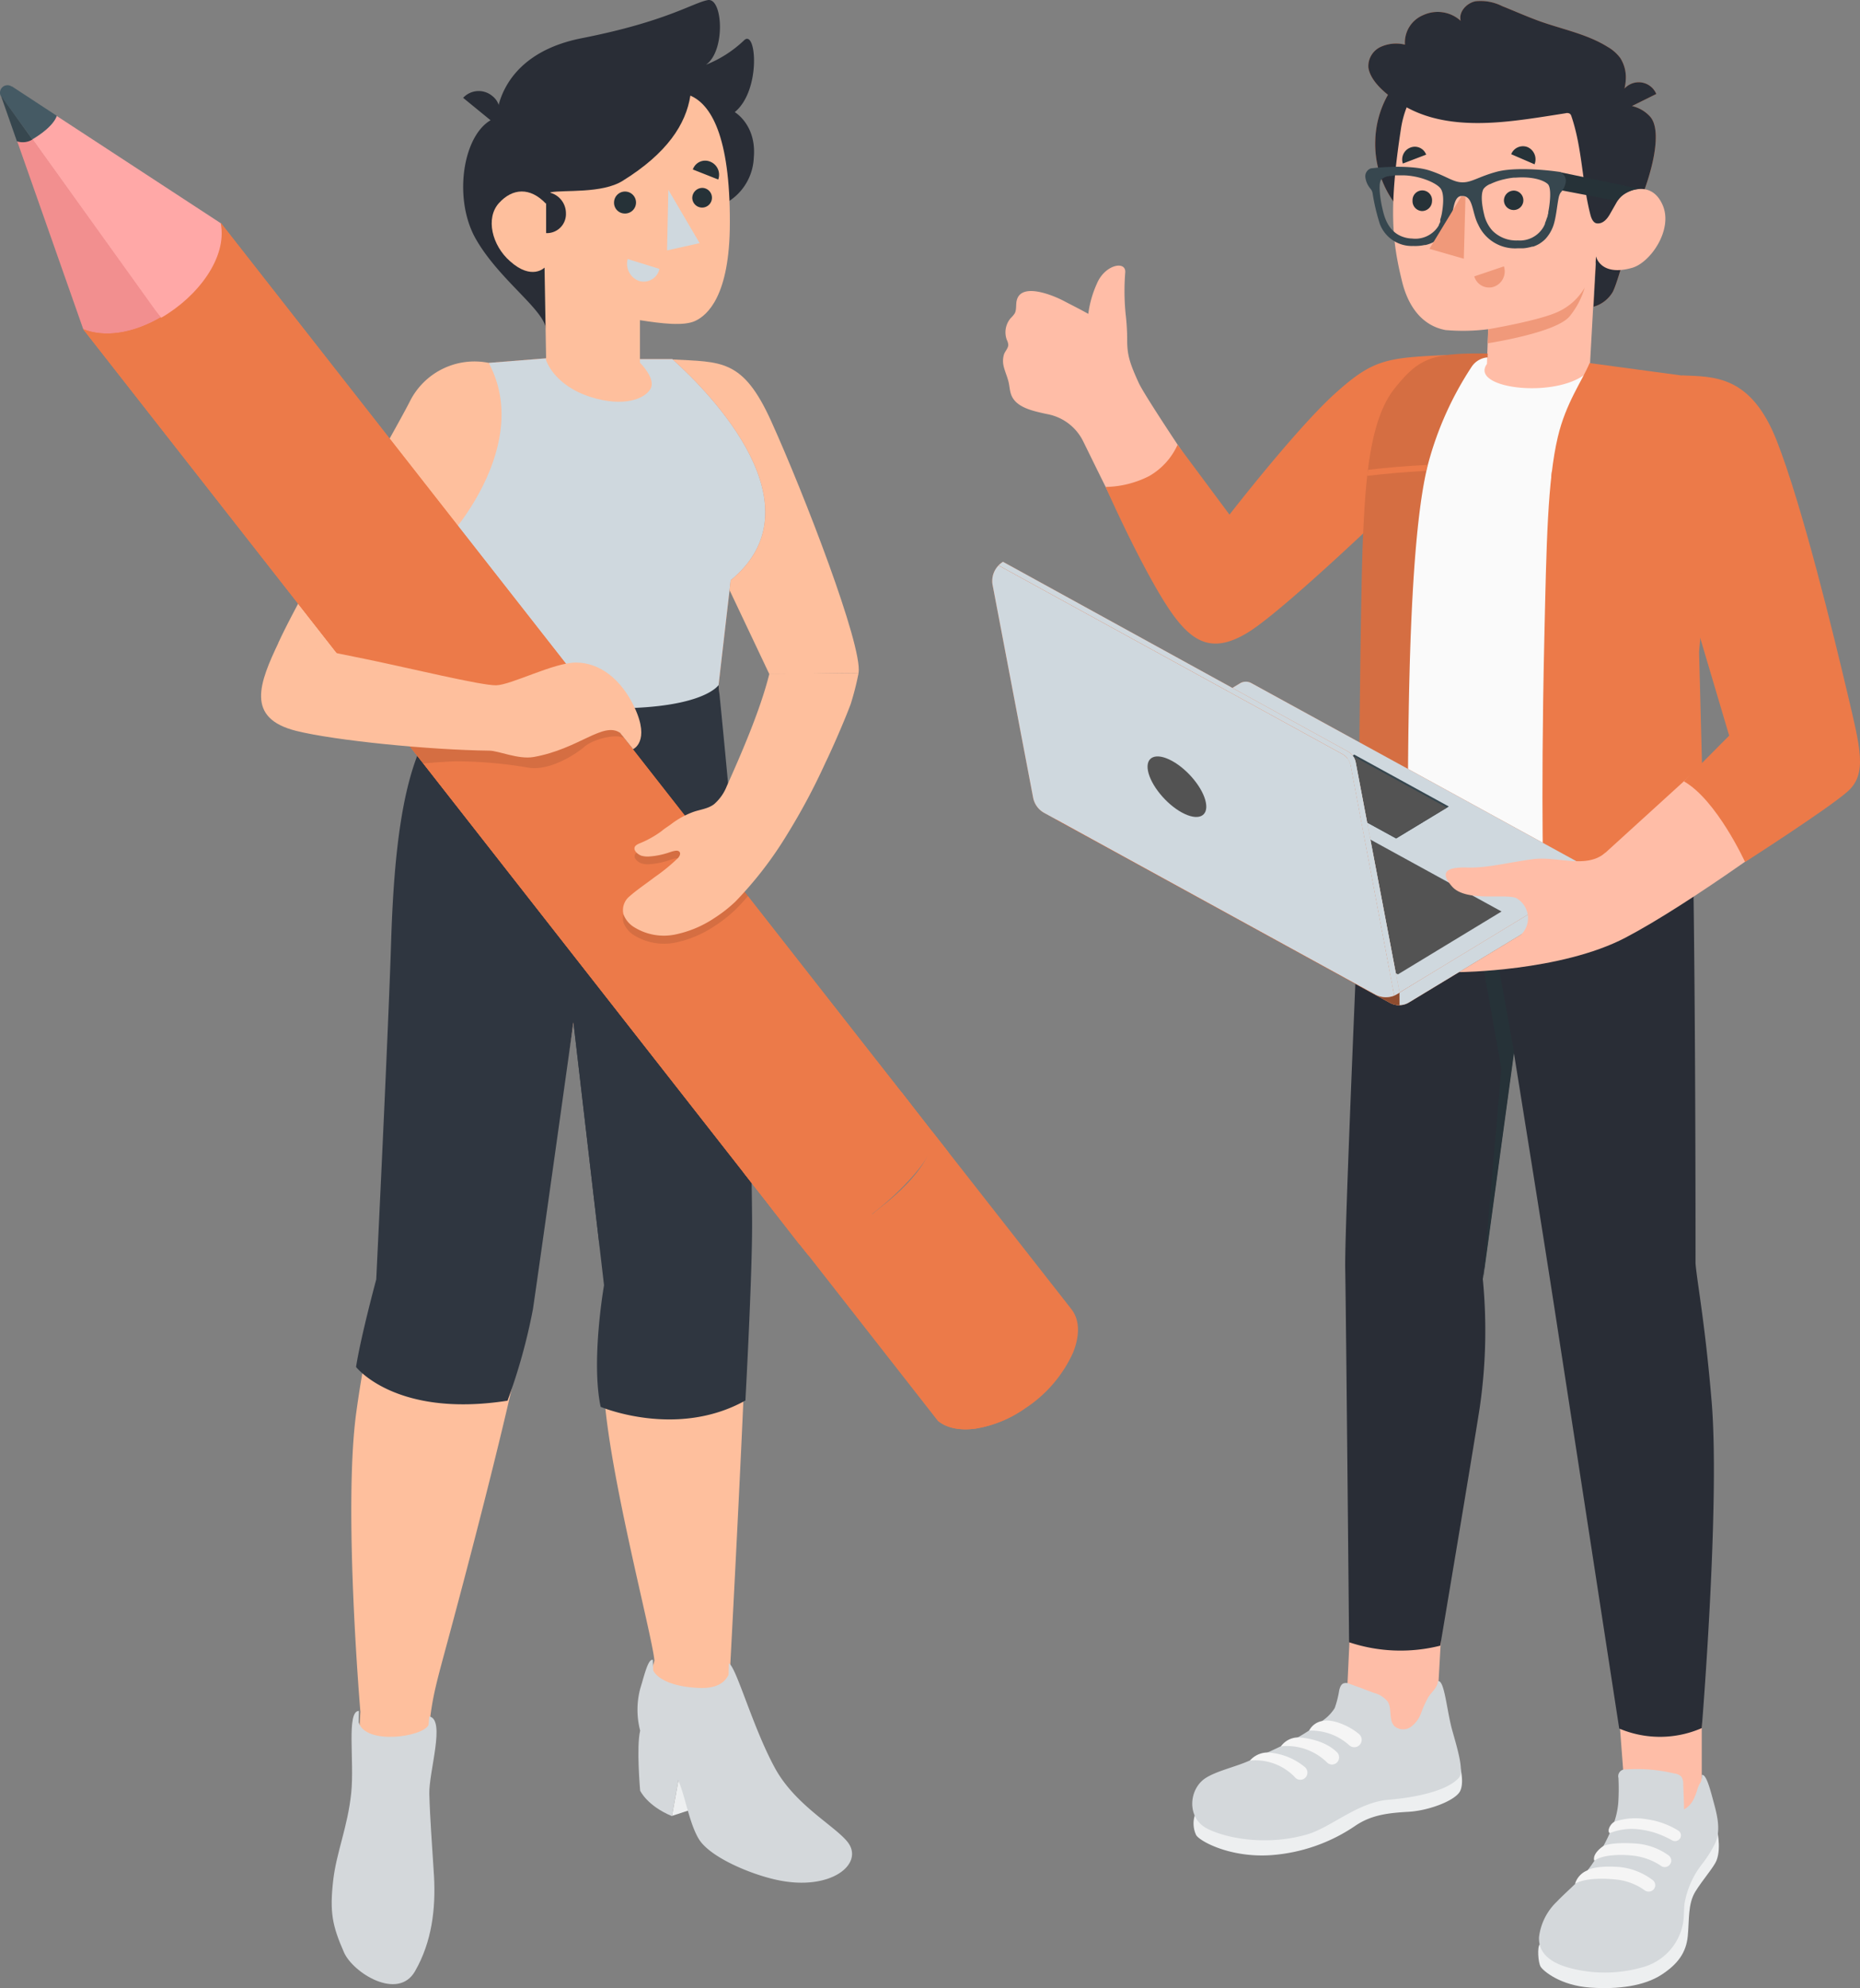 <svg id="Group_8906" data-name="Group 8906" xmlns="http://www.w3.org/2000/svg" width="501.656" height="536" viewBox="0 0 501.656 536">
  <rect x="0" y="0" width="501.656" height="536" fill="#808080" stroke="none"/>
  <g id="freepik--character-3--inject-40" transform="translate(0 0)">
    <g id="freepik--Character--inject-40" transform="translate(0)">
      <path id="Path_9128" data-name="Path 9128" d="M401.577,240.163c1.079-7.5-14.828-48.576-23.56-67.856-7.654-16.917-13.458-15.941-26.676-16.677l-.291,29.005L377.5,240.471" transform="translate(-170.006 -58.725)" fill="#febf9d"/>
      <path id="Path_9129" data-name="Path 9129" d="M400.095,155.41l-16.4,1.3c3.715,21.985-10.667,42.943-10.667,42.943l9.76,30.1c-.257,3.989-11.831,17.859-17,35.58,11.986,16.129,60.9,21.8,80.184,7.637-.1-9.9.308-23.629-.274-29.4l3.27-28.252c24.159-19.828-5-50.031-15.735-59.62H423.176Z" transform="translate(-251.892 -58.882)" fill="#ec7a49"/>
      <path id="Path_9130" data-name="Path 9130" d="M400.095,155.41l-16.4,1.3c3.715,21.985-10.667,42.943-10.667,42.943l9.76,30.1c-.257,3.989-11.831,17.859-17,35.58,11.986,16.129,60.9,21.8,80.184,7.637-.1-9.9.308-23.629-.274-29.4l3.27-28.252c24.159-19.828-5-50.031-15.735-59.62H423.176Z" transform="translate(-251.892 -58.882)" fill="#cfd8de"/>
      <path id="Path_9131" data-name="Path 9131" d="M356.466,486.655s-4.674-54.791-1.1-80.714c3.065-22.259,6.661-31.573,7.311-36.642,0,0,5.5-52.394,5.959-96.929.205-21.129,2.055-44.33,17.893-68.712l.565-.959c1.079,8.2,13.458,13.886,24.639,15.513,10.753,1.558,24.3-.154,40.545-5.137,2.876,21.215,5.616,61.555,8.3,105.524,1.318,21.488.377,39.5.274,53.284-.137,18.7-4.606,101.895-4.606,101.895v3.082c0,3.424.736,5.8,2.945,11.3a66.162,66.162,0,0,0,11.694,19.365c1.558,1.712,12.328,11.1,13.7,13.1,4.623,5.411-4.948,8.441-12.071,7.5-7.517-1.01-19.177-3.852-22.482-8.441-2.209-3.031-3.87-13.7-6.13-16.8-7.637-10.427-10.787-14.9-10.838-18.235-.1-6.01,1.969-8.39,2.705-11.78-.616-7.106-13.407-54.586-13.7-75.252-.12-9.845,2.637-27.224,2.637-27.224l-10.273-72.136c-3.424,20.067-10.273,65.339-12.7,79.738-3.3,19.828-14.588,63.233-21.677,89.481-2.654,9.862-3.955,14.263-4.743,20.735l-.223,2.311c-.171,2.945-1.438,34.245-2.6,40.905-2.431,13.8-14.708,11.986-16.677.907-1.712-9.52.428-38.936.479-42.549Z" transform="translate(-259.27 -25.201)" fill="#febf9d"/>
      <path id="Path_9132" data-name="Path 9132" d="M424.906,368.43c-3.424,0-1.182,13.458-2.072,22.088-.959,9.246-3.99,15.992-4.863,23.577-.993,8.664-.223,12.294,2.894,19.4,2.414,5.548,14.554,13.133,19.16,5.137s5.6-16.951,5.137-25.581c-.548-8.921-1.079-15.41-1.267-22.259-.154-5.976,4.452-20.016,0-20.872l-.223,2.329c-1.61,3.219-16.985,5.445-18.834-.753Z" transform="translate(-328.104 92.837)" fill="#d4d8db"/>
      <path id="Path_9133" data-name="Path 9133" d="M379.212,371.55c-1.062,4.315,0,16.163,0,16.163s1.883,4.092,8.561,6.849l3-16.472Z" transform="translate(-206.558 95.059)" fill="#d4d8db"/>
      <path id="Path_9134" data-name="Path 9134" d="M369.83,392.389l14.691-4.811,3.544-13.047-16.506,8.356Z" transform="translate(-188.598 97.181)" fill="#edeff0"/>
      <path id="Path_9135" data-name="Path 9135" d="M376.688,364.417l.086-3.082c1.986.976,6.387,17.122,12.328,28.063,5.411,10.068,16.163,15.684,19.656,20.067,4.657,5.856-4.4,13.407-18.971,10.273-7.226-1.541-18.167-6.164-21.129-11.044s-3.972-13.835-6.4-17.413-8.184-7.722-9.417-11.8a22.26,22.26,0,0,1,0-11.266c1.147-3.716,2.14-8.2,3.424-7.808l.086,2.825c.976,1.986,4.486,4.3,11.849,4.709C371.705,368.149,375.1,367.6,376.688,364.417Z" transform="translate(-180.183 87.107)" fill="#d4d8db"/>
      <path id="Path_9136" data-name="Path 9136" d="M465.624,209.948s-4.452,7.191-33.56,6.181-32.378-13.509-32.378-13.509a161.075,161.075,0,0,0-13.972,23.149c-5.137,11.147-7.6,27.909-8.39,53.079S373.3,370.2,373.3,370.2s-4.144,15.29-5.445,23.595c0,0,10.667,13.8,40.854,9.092a155.418,155.418,0,0,0,6.849-24.656c1.558-10.393,10.924-77.358,10.924-77.358l8.253,70.886s-3.561,20.324-.908,32.789c0,0,20.444,8.664,39.039-1.712,0,0,1.935-35.066,1.8-48.85-.137-16.181-.445-30.306-2.466-66.588C470.761,260.134,465.624,209.948,465.624,209.948Z" transform="translate(-271.825 -25.258)" fill="#2f3640"/>
      <path id="Path_9137" data-name="Path 9137" d="M379.14,283.19l7.945-45.734s10.273,0,20.923-10.017c0,0-1.884,10.273-15.753,15.547l-9.691,40.494,3.63,60.253Z" transform="translate(-224.482 -7.58)" fill="#2f3640"/>
      <path id="Path_9138" data-name="Path 9138" d="M464.063,156.329a19.485,19.485,0,0,0-21.2,10.273c-3.87,7.756-29.656,52.343-35.306,64.739-1.541,3.424,4.657,23.149,15.2,17.687s31.522-46.983,31.522-46.983S475.706,177.9,464.063,156.329Z" transform="translate(-332.263 -58.499)" fill="#febf9d"/>
      <g id="freepik--Pencil--inject-40" transform="translate(0 22.978)">
        <path id="Path_9144" data-name="Path 9144" d="M570.406,385.022l-3.818-4.863L562,374.27,373.911,134.13c.154,4.931-4.674,12.67-12.174,18.954-8.749,7.311-19.331,11.609-24.947,9.674L523.679,401.34l8.8,11.232C527.241,404.987,564.91,377.489,570.406,385.022Z" transform="translate(-314.367 -97.016)" fill="#ec7a49"/>
        <path id="Path_9145" data-name="Path 9145" d="M570.406,385.022l-3.818-4.863L562,374.27,373.911,134.13c.154,4.931-4.674,12.67-12.174,18.954-8.749,7.311-19.331,11.609-24.947,9.674L523.679,401.34l8.8,11.232C527.241,404.987,564.91,377.489,570.406,385.022Z" transform="translate(-314.367 -97.016)" fill="#ec7a49"/>
        <path id="Path_9146" data-name="Path 9146" d="M375.264,270.74l8.441,10.924c2.551,3.082-2.62,10.273-9.862,17.122-9.589,8.972-22.824,17-26.214,12.91l-6.25-8.03-2.175-2.911c3.424,4.075,16.626-3.955,26.231-12.91,6.849-6.472,11.986-13.441,10.051-16.694h0a.94.94,0,0,0-.223-.411Z" transform="translate(-132.46 0.281)" fill="#ec7a49"/>
        <path id="Path_9147" data-name="Path 9147" d="M387.544,276.877c5.959,7.157-30.118,37.121-36.06,29.981l-8.561-10.924c5.959,7.157,42-22.807,36.059-29.964Z" transform="translate(-142.669 -3.117)" fill="#ec7a49"/>
        <path id="Path_9150" data-name="Path 9150" d="M451.405,123.635c5.924-3.63,6.575-6.335,6.575-6.335l44.21,28.9c1.832,9.212-6.1,19.759-16.095,25.512l-1.712-2.038Z" transform="translate(-442.663 -109.003)" fill="#ffa8a7"/>
        <path id="Path_9151" data-name="Path 9151" d="M491.081,171.963h0L473.24,121.23h0Z" transform="translate(-468.676 -106.204)" fill="#fafafa"/>
        <path id="Path_9152" data-name="Path 9152" d="M487.975,126.344,483.66,114.05l4.315,12.294Z" transform="translate(-483.411 -111.318)" fill="#e0e0e0"/>
        <path id="Path_9153" data-name="Path 9153" d="M480.69,112.806l11.986,7.859s-.445,2.774-6.575,6.335l-8.561-11.814h0a2.02,2.02,0,0,1,3.031-2.38Z" transform="translate(-477.41 -112.454)" fill="#455a64"/>
        <path id="Path_9154" data-name="Path 9154" d="M478.841,172.173h0L461,121.439a6.4,6.4,0,0,0,4.178-.479L498.241,167l1.507,1.969C492.9,172.96,485.177,174.655,478.841,172.173Z" transform="translate(-456.384 -106.396)" fill="#f28f8f"/>
        <path id="Path_9155" data-name="Path 9155" d="M489.713,125.914a4.948,4.948,0,0,1-4.178.479L481.22,114.1Z" transform="translate(-480.971 -111.282)" fill="#37474f"/>
        <path id="Path_9156" data-name="Path 9156" d="M316.524,307.1l1.712,2.02.12.154c.634.771,1.2,1.49,1.233,1.507l32.686,41.761,2.14,2.74c2.277,1.866,5.736,2.671,10.119,2.072a32.328,32.328,0,0,0,13.116-5.325,35.46,35.46,0,0,0,13.116-15.153c1.935-4.828,1.712-8.9-.377-11.626l-.257-.342L352.686,277.12s3.031,7.448-13.972,20.7c-.719.582-1.438,1.113-2.106,1.712-14.057,10.376-19.16,8.15-19.9,7.722Z" transform="translate(-101.356 4.825)" fill="#ec7a49"/>
        <path id="Path_9157" data-name="Path 9157" d="M325.01,152.2,511.848,390.766l7.619,9.76c.633.771,1.2,1.49,1.233,1.507l32.686,41.761,2.14,2.74c2.277,1.866,5.736,2.671,10.119,2.072a32.329,32.329,0,0,0,13.116-5.325l-49.124-62.924L345.916,149C339.068,152.989,331.345,154.667,325.01,152.2Z" transform="translate(-302.553 -86.426)" fill="#ec7a49"/>
        <path id="Path_9158" data-name="Path 9158" d="M456.616,222.2c-1.4-1.8-8.287-.274-10.975,2.02s-9.469,6.524-15.085,5.633a116.3,116.3,0,0,0-19.81-1.712c-5.753.257-8.561.6-8.561.6l-14.314-18.3s25.683,2.123,36.162,0,19.845-4.486,19.845-4.486Z" transform="translate(-288.038 -45.864)" opacity="0.1"/>
        <path id="Path_9159" data-name="Path 9159" d="M398.825,252.184a36.872,36.872,0,0,1-5.719,4.486,29.881,29.881,0,0,1-10.6,4.418,15.41,15.41,0,0,1-11.078-2.055,6.849,6.849,0,0,1-2.791-3.424,4.777,4.777,0,0,1,1.712-4.965c2.106-1.849,4.5-3.424,6.729-5.137a51.837,51.837,0,0,0,6.284-5.137c.462-.479.942-1.438.205-1.883s-2.4.342-3.339.6a20.548,20.548,0,0,1-4.555.839,5.94,5.94,0,0,1-2.123-.205c-.788-.24-2.123-1.2-1.883-2.192.12-.514.633-.8,1.1-1.027a28.489,28.489,0,0,0,6.2-3.424c.822-.719,1.712-1.216,2.568-1.866a21.793,21.793,0,0,1,4.931-2.859L402.25,248.5C401.137,249.787,400.024,251,398.825,252.184Z" transform="translate(-200.488 -29.91)" opacity="0.1"/>
      </g>
      <path id="Path_9160" data-name="Path 9160" d="M390.2,200c-5.445,11.369-9.109,20.752,4.606,24.177,10.41,2.6,35.957,5.137,52.035,5.325,2.517,0,7.791,2.431,11.986,1.712,12.191-2.157,18.732-9.623,23.3-6.524l3.51,4.418s4.709-2.02.428-11.2c-3.647-7.791-9.5-12.157-15.838-12.157-5.941,0-17.465,6.044-21.506,6.13s-23.355-4.64-35.357-7.106C397.4,201.575,390.2,200,390.2,200Z" transform="translate(-314.9 -27.124)" fill="#febf9d"/>
      <path id="Path_9161" data-name="Path 9161" d="M352.889,265.185c2.106-1.849,4.5-3.424,6.729-5.137a50.283,50.283,0,0,0,6.284-5.137c.462-.479.942-1.421.205-1.866s-2.4.342-3.339.582a20.54,20.54,0,0,1-4.555.839,6.352,6.352,0,0,1-2.123-.188c-.788-.257-2.123-1.216-1.883-2.209.12-.5.634-.788,1.1-1.027a27.1,27.1,0,0,0,6.2-3.424c.822-.719,1.712-1.216,2.568-1.866a22.656,22.656,0,0,1,5.873-3.253c1.884-.685,4.075-.873,5.7-2.123a12.464,12.464,0,0,0,3.424-4.846c3.87-8.647,9.075-20.547,11.489-30.324L414.632,205a77.545,77.545,0,0,1-2.123,8.356c-1.609,4.315-4.828,11.729-6.849,15.889a172.246,172.246,0,0,1-10.273,19.245A101.9,101.9,0,0,1,381.4,266.64a37.8,37.8,0,0,1-5.719,4.469,29.877,29.877,0,0,1-10.6,4.418A15.188,15.188,0,0,1,354,273.472a6.849,6.849,0,0,1-2.791-3.424A4.794,4.794,0,0,1,352.889,265.185Z" transform="translate(-183.061 -23.562)" fill="#febf9d"/>
      <path id="Path_9162" data-name="Path 9162" d="M407.6,115.2l8.561,7a5.137,5.137,0,0,0-.719-7.517,5.719,5.719,0,0,0-7.842.514Z" transform="translate(-282.688 -88.823)" fill="#292d36"/>
      <path id="Path_9163" data-name="Path 9163" d="M389.922,188.183c0-5.359-12.516-13.424-18.971-24.742s-3.253-29.861,5.616-32.721c0,0,.154-16.9,22.961-21.386s29.964-9.537,34-10.273,4.863,13.7-.5,17.43A31.864,31.864,0,0,0,443.31,109.9c3.322-3.2,4.64,13.509-2.517,19.365,0,0,5.924,3.424,5.137,12.277a14.674,14.674,0,0,1-11.352,13.7Z" transform="translate(-242.627 -99.034)" fill="#292d36"/>
      <path id="Path_9164" data-name="Path 9164" d="M424.938,114.09c5.5,2.38,10.719,10.787,10.65,34.244,0,19.947-6.181,24.981-9.28,26.471s-9.109.736-14.965-.171v11.455s4.383,4.315,2.86,7.037-7.243,5.017-16.078,2.243c-10.034-3.15-12.088-9.931-12.088-9.931l-.428-24.981s-3.424,3.544-9.3-1.712c-4.9-4.281-6.661-11.643-3-15.684s8.407-4.349,12.67.154l1.25-3.065c3.647-.685,13.886.394,19.434-3.082C418.705,129.62,423.756,121.744,424.938,114.09Z" transform="translate(-238.741 -88.311)" fill="#febf9d"/>
      <path id="Path_9166" data-name="Path 9166" d="M397.177,129.27v11.078a5.137,5.137,0,0,0,5.342-5.359A5.736,5.736,0,0,0,397.177,129.27Z" transform="translate(-249.882 -77.499)" fill="#292d36"/>
      <path id="Path_9167" data-name="Path 9167" d="M374.18,131.291a2.654,2.654,0,1,0,2.757-2.671A2.74,2.74,0,0,0,374.18,131.291Z" transform="translate(-187.469 -77.962)" fill="#263238"/>
      <path id="Path_9168" data-name="Path 9168" d="M386.145,132.063a2.894,2.894,0,0,0,2.74,3.048,2.962,2.962,0,1,0-2.74-3.048Z" transform="translate(-220.529 -77.553)" fill="#263238"/>
      <path id="Path_9169" data-name="Path 9169" d="M382.624,139.82l8.561,2.654a4.349,4.349,0,0,1-5.462,3.27,4.914,4.914,0,0,1-3.1-5.924Z" transform="translate(-213.326 -69.985)" fill="#cfd8de"/>
      <path id="Path_9170" data-name="Path 9170" d="M379.906,129.416l-6.849-2.705a3.51,3.51,0,0,1,4.726-2.089,3.784,3.784,0,0,1,2.123,4.794Z" transform="translate(-186.192 -81.018)" fill="#263238"/>
      <path id="Path_9171" data-name="Path 9171" d="M376.462,128.92l-.342,16.335L384.9,143.3Z" transform="translate(-196.207 -77.749)" fill="#cfd8de"/>
    </g>
  </g>
  <g id="freepik--character-1--inject-40" transform="translate(267.616 0.273)">
    <g id="freepik--character--inject-40-2" data-name="freepik--character--inject-40" transform="translate(0 0)">
      <g id="freepik--Botom--inject-40" transform="translate(53.939 193.364)">
        <path id="Path_9197" data-name="Path 9197" d="M93.065,405.589c-5.993,3.219-13.287,2.962-20.41,0l-2.945-38.8,23.355,3.082Z" transform="translate(44.355 -111.703)" fill="#febda7"/>
        <path id="Path_9198" data-name="Path 9198" d="M134.748,391.74c-5.137,10.941-14.177,7.91-24.468.907l1.815-38.987h24.793Z" transform="translate(-68.933 -121.054)" fill="#febda7"/>
        <path id="Path_9199" data-name="Path 9199" d="M67.4,424.04c-.651.616-.445,4.846.274,5.993s5.257,5.034,13.338,5.616c7.739.548,14.64-.5,19.177-3.424s6.729-6.061,7.157-10.462,0-8.647,2.038-11.986c1.935-3.133,5.034-6.661,5.7-8.356,1.455-3.7,0-8.972,0-8.972Z" transform="translate(26.303 -93.427)" fill="#edeff0"/>
        <path id="Path_9200" data-name="Path 9200" d="M88.516,392.139a21.5,21.5,0,0,1-.942,4.9,44.211,44.211,0,0,1-4.743,9.743,38.16,38.16,0,0,1-3.219,4.537c-2.329,2.791-5.239,5.137-7.722,7.739a15.821,15.821,0,0,0-4.76,9.486c-.325,6.061,6.25,8.133,11.318,9.023a36.846,36.846,0,0,0,16.454-.822A15.136,15.136,0,0,0,106,424.654c.274-1.712.171-3.424.377-5.137a23.732,23.732,0,0,1,4.709-10.616,31.281,31.281,0,0,0,3.613-5.77c1.592-3.75.325-7.979-.685-11.712-.873-3.236-1.866-6.849-3-6.575a4.332,4.332,0,0,1-.274,1.935,7.858,7.858,0,0,0-.89,1.918,16.217,16.217,0,0,1-.925,2.5,6.541,6.541,0,0,1-2.688,2.962c0-2.294-.154-4.572-.223-6.849a3.287,3.287,0,0,0-.531-2.02,3.219,3.219,0,0,0-1.935-.839,43.129,43.129,0,0,0-12.979-1.079,1.849,1.849,0,0,0-2.02,2.312,58.212,58.212,0,0,1-.034,6.455Z" transform="translate(26.405 -99.965)" fill="#d4d8db"/>
        <path id="Path_9201" data-name="Path 9201" d="M74.595,399.688c2.26-1.712,7.311-1.712,10.085-1.421a16.951,16.951,0,0,1,7.859,2.757,1.712,1.712,0,0,0,2.312-.171h0a1.712,1.712,0,0,0-.171-2.585,17.124,17.124,0,0,0-8.852-3.219c-6.849-.479-8.8.685-8.8.685S73.978,397.685,74.595,399.688Z" transform="translate(33.837 -91.659)" fill="#f5f5f5"/>
        <path id="Path_9202" data-name="Path 9202" d="M77.038,403.269c2.825-1.712,8.39-1.438,11.164-1.147a15.873,15.873,0,0,1,7.636,2.911,1.815,1.815,0,0,0,2.329-.188h0A1.712,1.712,0,0,0,98,402.276a17.755,17.755,0,0,0-9.041-3.544c-6.849-.479-8.561.908-8.561.908a5.616,5.616,0,0,0-3.356,3.63Z" transform="translate(26.206 -89.025)" fill="#f5f5f5"/>
        <path id="Path_9203" data-name="Path 9203" d="M83.069,391.262a17.124,17.124,0,0,0-8.561.719c-1.2.685-1.986,2.568-1.216,3.048a15.821,15.821,0,0,1,7.585-1.045,22.263,22.263,0,0,1,7.363,2.038c.582.257,1.267.616,1.866.942a1.61,1.61,0,0,0,2.243-.685h0a1.524,1.524,0,0,0-.6-1.952,21.882,21.882,0,0,0-8.681-3.065Z" transform="translate(39.317 -94.448)" fill="#f5f5f5"/>
        <path id="Path_9204" data-name="Path 9204" d="M107.853,396.068a7.379,7.379,0,0,0,.291,5.411c.753,1.575,9.006,6.215,20.136,5.479a46.231,46.231,0,0,0,23-8.047c4.246-2.808,8.664-3.339,14.177-3.647s12.739-3.065,13.938-5.633-.171-7.02-.171-7.02Z" transform="translate(-107.119 -100.435)" fill="#edeff0"/>
        <path id="Path_9205" data-name="Path 9205" d="M153.095,371.246,150.2,370.2a2.312,2.312,0,0,0-1.712-.188c-.719.257-.993,1.1-1.181,1.832a27.692,27.692,0,0,1-1.216,4.829,11.626,11.626,0,0,1-3.116,3.287,51.268,51.268,0,0,1-8.9,5.736c-3.63,1.952-7.191,3.424-10.941,5.137s-8.921,2.774-11.986,4.794c-4.366,2.945-4.931,10.273,0,13.253,4.3,2.517,15.581,5.257,27.4,1.9,6.455-1.832,13.7-8.715,22.088-9.383,5.376-.428,15.564-1.935,19.023-6.027,1.284-1.815-.428-7.551-1.832-12.516-1.541-5.411-2.123-13.886-3.9-13.407-.137,1.8-1.712,2.842-2.637,4.349a32.311,32.311,0,0,0-1.935,4.3,7.928,7.928,0,0,1-2.808,3.716,3.613,3.613,0,0,1-4.366-.257c-1.575-1.627-.634-4.5-1.712-6.472a6.849,6.849,0,0,0-3.8-2.483Z" transform="translate(-107.655 -109.823)" fill="#d4d8db"/>
        <path id="Path_9206" data-name="Path 9206" d="M123.279,378.354a4.948,4.948,0,0,1,3.972-2.654c2.449-.462,6.849,1.336,9.469,3.561a2.02,2.02,0,0,1-.291,3.322h0a2.02,2.02,0,0,1-2.294-.257A15.307,15.307,0,0,0,123.279,378.354Z" transform="translate(-91.76 -105.408)" fill="#f5f5f5"/>
        <path id="Path_9207" data-name="Path 9207" d="M126.835,380.7a5.77,5.77,0,0,1,4.709-2.414s6.4.171,10.273,3.87a1.952,1.952,0,0,1-.274,3.2h0a1.918,1.918,0,0,1-2.209-.257,15.41,15.41,0,0,0-12.5-4.4Z" transform="translate(-102.918 -103.512)" fill="#f5f5f5"/>
        <path id="Path_9208" data-name="Path 9208" d="M131.825,382.852a6.422,6.422,0,0,1,4.88-2.192,17.243,17.243,0,0,1,9.931,3.921,1.952,1.952,0,0,1-.274,3.2h0a1.918,1.918,0,0,1-2.209-.257,14.725,14.725,0,0,0-12.328-4.674Z" transform="translate(-116.281 -101.824)" fill="#f5f5f5"/>
        <path id="Path_9209" data-name="Path 9209" d="M160.984,228.272c1.4,42.463,1.3,136.533,1.3,136.533.445,5.274,2.585,16.129,4.349,37.275,2.294,27.5-2.671,87.991-2.671,87.991a28.132,28.132,0,0,1-22.259.12s-13.27-86.228-17.482-113.418c-3.7-23.971-10.958-68.934-10.958-68.934l-8.356,61.143a143.827,143.827,0,0,1-.856,34.9c-1.952,12.516-10.616,63.969-10.616,63.969a43.85,43.85,0,0,1-24.588-.925s-.822-89.156-1.044-100.747C67.547,352.956,73.66,217.81,73.66,217.81Z" transform="translate(-26.543 -217.81)" fill="#292d36"/>
        <path id="Path_9210" data-name="Path 9210" d="M132.573,289.535l-6.284-34.792s-17.4-1.524-27.019-11.232c0,0,1.712,9.52,23.594,15.222L129.148,294l-4.931,56.743Z" transform="translate(-45.766 -199.506)" fill="#263238"/>
      </g>
      <path id="Path_9211" data-name="Path 9211" d="M142.134,178.145c2.209,4.811,24.194,37.053,24.194,37.053,6.849-7.654,26.094-34.382,37.292-39.861,10.924-5.325,29.022-3.852,29.022-3.852l-26.728,42.189s-18.732,18.834-30.734,28.08c-8.287,6.318-16.506,11.4-29.4-11.592-7.722-13.7-16.386-31.762-18.629-36.265a13.527,13.527,0,0,0-9.383-7.26c-1.2-.24-2.4-.514-3.579-.822-2.62-.719-5.667-1.883-6.541-4.743-.308-.976-.36-2.02-.582-3.014-.342-1.524-1.027-2.945-1.37-4.452a6.01,6.01,0,0,1,.1-3.116c.291-.873,1.113-1.609,1.164-2.568a3.6,3.6,0,0,0-.394-1.353,5.873,5.873,0,0,1,1.044-5.873,7.55,7.55,0,0,0,1.079-1.267c.548-1.01.274-2.277.531-3.424,1.147-5.137,10.051-1.37,12.825.12.8.428,4.743,2.414,6.489,3.424a28.66,28.66,0,0,1,2.346-8.2c2.175-5.137,7.893-6.215,7.619-2.945a63.2,63.2,0,0,0,.1,11.112,60.689,60.689,0,0,1,.428,7.02C139.017,170.491,139.617,172.649,142.134,178.145Z" transform="translate(-102.632 -75.203)" fill="#ffbda7"/>
      <path id="Path_9212" data-name="Path 9212" d="M201.956,160.61c-16.369.788-19.982,1.027-30.443,10.513s-28.337,32.532-28.337,32.532L129.17,184.821a18.424,18.424,0,0,1-7.688,8.458,26.779,26.779,0,0,1-11.712,2.911s7.534,17.122,14.759,29.211,12.927,16.523,23.577,10.051,46.23-41.093,46.23-41.093Z" transform="translate(-79.189 -65.185)" fill="#ec7a49"/>
      <path id="Path_9213" data-name="Path 9213" d="M201.956,160.61c-16.369.788-19.982,1.027-30.443,10.513s-28.337,32.532-28.337,32.532L129.17,184.821a18.424,18.424,0,0,1-7.688,8.458,26.779,26.779,0,0,1-11.712,2.911s7.534,17.122,14.759,29.211,12.927,16.523,23.577,10.051,46.23-41.093,46.23-41.093Z" transform="translate(-79.189 -65.185)" fill="#fff" opacity="0"/>
      <path id="Path_9215" data-name="Path 9215" d="M73.084,193.253c1.883-13.6,3.664-31.865,24.742-32.7l27.19,1.284c6.695,1.712,32.721,4.828,32.721,4.828l.5,58.986s1.712,42.515,1.147,65.287c-19.468,12.345-61.828,16.335-88.436-3.852C70.156,268.3,71.235,206.712,73.084,193.253Z" transform="translate(30.198 -65.228)" fill="#fafafa"/>
      <path id="Path_9216" data-name="Path 9216" d="M76.88,122.791a5.736,5.736,0,0,1,3.219-5.5,10.051,10.051,0,0,1,6.643-.651,8,8,0,0,1,4.931-7.962,9.246,9.246,0,0,1,10.1,1.541c-.616-2.4,1.592-4.794,4.007-5.274a12.944,12.944,0,0,1,7.191,1.318c3.424,1.37,6.849,2.894,10.273,4.126,6.113,2.157,12.636,3.424,18.15,6.849a11.13,11.13,0,0,1,3.424,3.014,9.691,9.691,0,0,1,1.455,6.13,11.984,11.984,0,0,1-.325,2.089,5.652,5.652,0,0,1,1.507-1.13,5.137,5.137,0,0,1,7.071,2.6l-6.558,3.253a9.417,9.417,0,0,1,4.863,2.825c3.287,3.579,1.027,14.417-3.544,24.93,0,0-4.777,19.28-6.541,22.43a8.715,8.715,0,0,1-5.137,3.921l.634-11.763-49-4.332,4.9-3.424a26.951,26.951,0,0,1-15.41-25.221,26.574,26.574,0,0,1,3.424-12.4C79.62,128.133,77.257,125.513,76.88,122.791Z" transform="translate(24.57 -104.878)" fill="#ec7a49"/>
      <path id="Path_9217" data-name="Path 9217" d="M76.88,122.791a5.736,5.736,0,0,1,3.219-5.5,10.051,10.051,0,0,1,6.643-.651,8,8,0,0,1,4.931-7.962,9.246,9.246,0,0,1,10.1,1.541c-.616-2.4,1.592-4.794,4.007-5.274a12.944,12.944,0,0,1,7.191,1.318c3.424,1.37,6.849,2.894,10.273,4.126,6.113,2.157,12.636,3.424,18.15,6.849a11.13,11.13,0,0,1,3.424,3.014,9.691,9.691,0,0,1,1.455,6.13,11.984,11.984,0,0,1-.325,2.089,5.652,5.652,0,0,1,1.507-1.13,5.137,5.137,0,0,1,7.071,2.6l-6.558,3.253a9.417,9.417,0,0,1,4.863,2.825c3.287,3.579,1.027,14.417-3.544,24.93,0,0-4.777,19.28-6.541,22.43a8.715,8.715,0,0,1-5.137,3.921l.634-11.763-49-4.332,4.9-3.424a26.951,26.951,0,0,1-15.41-25.221,26.574,26.574,0,0,1,3.424-12.4C79.62,128.133,77.257,125.513,76.88,122.791Z" transform="translate(24.57 -104.878)" fill="#292d36"/>
      <path id="Path_9218" data-name="Path 9218" d="M108.537,125.181c4.5-.531,8.972-1.267,13.441-1.969a1.438,1.438,0,0,1,1.164.154,1.387,1.387,0,0,1,.394.668c2.928,8.561,2.859,17.859,5.137,26.608.205.788.7,2.14,1.712,2.26,1.712.205,2.911-1.336,3.647-2.688l1.712-3a7.86,7.86,0,0,1,1.233-1.541c2.089-1.935,8.287-4.3,11.164,2.294s-3.27,15.53-8.27,16.934c-8.561,2.4-9.708-3.116-9.708-3.116l-1.712,30.734c-7.6,7.962-32.669,5.137-27.7-1.712l.325-9.366a53.8,53.8,0,0,1-11.506.223c-6.25-1.181-10.034-6.25-11.712-13.1-2.705-10.992-3.579-19.845-.291-41.2A26.642,26.642,0,0,1,79.1,121.62C87.888,126.448,98.572,126.363,108.537,125.181Z" transform="translate(32.671 -92.955)" fill="#ffbda7"/>
      <path id="Path_9219" data-name="Path 9219" d="M88.26,161.232s14.092-2.363,19.074-4.811A16.061,16.061,0,0,0,114.3,150a21.968,21.968,0,0,1-4.092,7.773c-3.733,4.469-22.071,7.243-22.071,7.243Z" transform="translate(45.5 -72.742)" fill="#f0997a"/>
      <path id="Path_9220" data-name="Path 9220" d="M97.81,137.367a2.62,2.62,0,1,0,2.705-2.637A2.688,2.688,0,0,0,97.81,137.367Z" transform="translate(40.196 -83.617)" fill="#263238"/>
      <path id="Path_9221" data-name="Path 9221" d="M95.9,129.893l6.3,2.722a3.6,3.6,0,0,0-1.849-4.623A3.424,3.424,0,0,0,95.9,129.893Z" transform="translate(44.062 -88.592)" fill="#263238"/>
      <path id="Path_9222" data-name="Path 9222" d="M108.741,146.66l-8,2.705a4.161,4.161,0,0,0,5.291,2.791,4.4,4.4,0,0,0,2.705-5.5Z" transform="translate(29.265 -75.12)" fill="#f0997a"/>
      <path id="Path_9223" data-name="Path 9223" d="M113.3,132.355l6.284-2.4a3.253,3.253,0,0,0-4.263-1.9,3.424,3.424,0,0,0-2.02,4.3Z" transform="translate(-2.554 -88.536)" fill="#263238"/>
      <path id="Path_9224" data-name="Path 9224" d="M79.39,131.79l21.968,4.589a8.048,8.048,0,0,0-6.352,3.219l-15.53-2.962Z" transform="translate(73.427 -85.711)" fill="#263238"/>
      <path id="Path_9225" data-name="Path 9225" d="M112.2,137.457a2.671,2.671,0,0,0,2.534,2.808,2.705,2.705,0,0,0,2.722-2.654,2.637,2.637,0,1,0-5.257-.154Z" transform="translate(1.155 -83.639)" fill="#263238"/>
      <path id="Path_9226" data-name="Path 9226" d="M92.638,131.407l1.421-.154c4.64-.428,10.719-.462,14.4.736,4.606,1.507,6.25,3.133,8.8,3.185s4.4-1.524,9.263-2.842c3.887-1.062,10.376-.788,15.41-.188l1.558.205a2.586,2.586,0,0,1,1.712,2.62,5.582,5.582,0,0,1-1.421,3,4.04,4.04,0,0,0-.479,1.216c-.479,2.089-.736,6.1-1.712,8.3a10.273,10.273,0,0,1-1.9,2.962,7.926,7.926,0,0,1-.993.856l-.565.394a9.3,9.3,0,0,1-1.712.8h-.291l-.462.137-.479.1a9.944,9.944,0,0,1-1.507.223h-1.473a10.89,10.89,0,0,1-10.633-6.387c-1.712-3.185-1.3-7.654-4.212-7.705h-.531c-2.14.479-1.8,4.572-3.1,7.5a11.334,11.334,0,0,1-2,3.185,6.56,6.56,0,0,1-.479.5l-.257.223-.274.223-.257.188-.257.188-.223.137-.137.086a8.646,8.646,0,0,1-2.5.976h-.24a12.121,12.121,0,0,1-3.065.257,9.212,9.212,0,0,1-9.006-5.941,55.082,55.082,0,0,1-1.969-8.373,2.6,2.6,0,0,0-.548-1.113,5.821,5.821,0,0,1-1.387-3.1A2.251,2.251,0,0,1,92.638,131.407Zm30.512,12.362a9.743,9.743,0,0,0,2.26,4.435h0a9.024,9.024,0,0,0,6.849,2.637,7.362,7.362,0,0,0,6.558-3.082l.205-.308.188-.308.154-.308.12-.257.1-.205v-.188l.12-.308h0a7.279,7.279,0,0,0,.325-.907h0l.24-.6a4.526,4.526,0,0,1,.205-.89.754.754,0,0,1,0-.171v-.154c.445-2.209.942-6.541-.154-7.534s-4.007-2.072-8.681-1.712h-.514a18.542,18.542,0,0,0-2.14.342l-.822.188a19.72,19.72,0,0,0-2.072.651l-.634.257-.7.325a.344.344,0,0,1-.137,0l-.24.154a4.059,4.059,0,0,0-1.387,1.13C122.208,138.427,122.55,141.287,123.15,143.769Zm-27.4-1.455c.394,1.712,1.25,5.479,4.572,7.157a8.082,8.082,0,0,0,3.424.856,7.363,7.363,0,0,0,6.969-3.185h0l.12-.205.137-.223v-.137a2.123,2.123,0,0,0,.171-.342l.188-.394v-.616a12.861,12.861,0,0,0,.428-1.627c.428-2.448.634-5.308-.274-6.678s-4.4-2.928-7.756-3.424a16.923,16.923,0,0,0-2.157-.205H99.093l-1.079.171h-.428l-.257.086h-.308l-.514.205h0a3.681,3.681,0,0,0-1.147.736c-.8,1.267-.154,5.616.394,7.825Z" transform="translate(9.497 -86.287)" fill="#37474f"/>
      <path id="Path_9227" data-name="Path 9227" d="M116.655,135.825l-.445,16.609-9.28-2.671,8.561-14.074A2.432,2.432,0,0,1,116.655,135.825Z" transform="translate(10.975 -82.949)" fill="#f0997a"/>
      <path id="Path_9228" data-name="Path 9228" d="M104.554,210.294c.719-17.225,2.072-32.43,8.561-40.511s9.862-9.623,25.067-9.383v1.027a5.667,5.667,0,0,0-4.3,2.517,89.344,89.344,0,0,0-11.695,25.975c-4.418,16.746-5.137,54.106-5.394,74.242s0,36.351,0,36.351-10.273-2.38-13.338-7.465C103.338,293.046,103.818,227.519,104.554,210.294Z" transform="translate(-4.576 -65.351)" fill="#ec7a49"/>
      <path id="Path_9229" data-name="Path 9229" d="M104.554,210.294c.719-17.225,2.072-32.43,8.561-40.511s9.862-9.623,25.067-9.383v1.027a5.667,5.667,0,0,0-4.3,2.517,89.344,89.344,0,0,0-11.695,25.975c-4.418,16.746-5.137,54.106-5.394,74.242s0,36.351,0,36.351-10.273-2.38-13.338-7.465C103.338,293.046,103.818,227.519,104.554,210.294Z" transform="translate(-4.576 -65.351)" opacity="0.1"/>
      <path id="Path_9230" data-name="Path 9230" d="M104.554,210.294c.719-17.225,2.072-32.43,8.561-40.511s9.862-9.623,25.067-9.383v1.027a5.667,5.667,0,0,0-4.3,2.517,89.344,89.344,0,0,0-11.695,25.975c-4.418,16.746-5.137,54.106-5.394,74.242s0,36.351,0,36.351-10.273-2.38-13.338-7.465C103.338,293.046,103.818,227.519,104.554,210.294Z" transform="translate(-4.576 -65.351)" fill="#fff" opacity="0"/>
      <path id="Path_9231" data-name="Path 9231" d="M71.274,181.8c2.157-9.178,6.643-15.239,8.561-19.913l26.779,3.613c7,3.236,8.424,10.068,7.739,17.756l-4.983,56.5,1.387,53.421c-10.856,16.883-43.251,13.7-43.251,13.7s-.925-23.971.12-70.475C68.209,210.329,68.5,193.5,71.274,181.8Z" transform="translate(81.269 -64.273)" fill="#ec7a49"/>
      <path id="Path_9232" data-name="Path 9232" d="M71.274,181.8c2.157-9.178,6.643-15.239,8.561-19.913l26.779,3.613c7,3.236,8.424,10.068,7.739,17.756l-4.983,56.5,1.387,53.421c-10.856,16.883-43.251,13.7-43.251,13.7s-.925-23.971.12-70.475C68.209,210.329,68.5,193.5,71.274,181.8Z" transform="translate(81.269 -64.273)" fill="#fff" opacity="0"/>
      <path id="Path_9237" data-name="Path 9237" d="M68.158,178.91a399.548,399.548,0,0,1,43.371,6.849l-.137,1.592A402.009,402.009,0,0,0,67.97,180.5C68.021,179.954,68.09,179.424,68.158,178.91Z" transform="translate(82.809 -52.151)" fill="#ec7a49"/>
      <path id="Path_9238" data-name="Path 9238" d="M113.118,179.255c4.743-.565,10.119-1.044,16.026-1.336-.12.514-.257,1.062-.377,1.609-5.839.308-11.164.788-15.838,1.353C113,180.334,113.05,179.769,113.118,179.255Z" transform="translate(-11.788 -52.856)" fill="#ec7a49"/>
      <path id="Path_9239" data-name="Path 9239" d="M107.942,164.12c12.619,1.027,19.673,7.585,23.629,21.351,4.263,14.742,16.163,56.161,18.834,70.938,1.712,9.075,4.3,14.828-3.424,20.8-9.862,7.654-38.748,28.868-56.178,37.994s-44.963,9.3-44.963,9.3l19.211-11.626,5.137-6.746,49.346-44.895-15.41-53.2S93.953,175.078,107.942,164.12Z" transform="translate(79.993 -62.685)" fill="#ffbda7"/>
      <path id="Path_9240" data-name="Path 9240" d="M51.876,163.83c8.561.342,18.475-.086,25.427,17.516s15.633,53.439,19.108,68.2,5.445,21.728,0,26.505-27.618,18.971-27.618,18.971-7.637-16.728-16.506-21.762l12.225-12.311L48.537,207.081S38.178,178.487,51.876,163.83Z" transform="translate(134.244 -62.891)" fill="#ec7a49"/>
      <path id="Path_9241" data-name="Path 9241" d="M51.876,163.83c8.561.342,18.475-.086,25.427,17.516s15.633,53.439,19.108,68.2,5.445,21.728,0,26.505-27.618,18.971-27.618,18.971-7.637-16.728-16.506-21.762l12.225-12.311L48.537,207.081S38.178,178.487,51.876,163.83Z" transform="translate(134.244 -62.891)" fill="#fff" opacity="0"/>
      <path id="Path_9242" data-name="Path 9242" d="M234.017,250.206v1.712a5.034,5.034,0,0,1-2.431,4.52l-47.651,28.834a4.932,4.932,0,0,1-2.517.736,5.137,5.137,0,0,1-2.551-.616L89.214,236.235a5.137,5.137,0,0,1-2.637-4.332V230.67L181.383,282.6Z" transform="translate(-71.543 -15.286)" fill="#ec7a49"/>
      <g id="Group_8899" data-name="Group 8899" transform="translate(15.034 215.384)">
        <path id="Path_9243" data-name="Path 9243" d="M234.017,250.206v1.712a5.034,5.034,0,0,1-2.431,4.52l-47.651,28.834a4.932,4.932,0,0,1-2.517.736,5.137,5.137,0,0,1-2.551-.616L89.214,236.235a5.137,5.137,0,0,1-2.637-4.332V230.67L181.383,282.6Z" transform="translate(-86.577 -230.67)" fill="#cfd8de"/>
      </g>
      <path id="Path_9244" data-name="Path 9244" d="M86.581,243.926l51.812-31.471a3.082,3.082,0,0,1,3.031,0l92.221,50.511a.668.668,0,0,1,0,1.164l-52.291,31.728Z" transform="translate(-71.513 -28.543)" fill="#ec7a49"/>
      <g id="Group_8900" data-name="Group 8900" transform="translate(15.068 183.515)">
        <path id="Path_9245" data-name="Path 9245" d="M86.581,243.926l51.812-31.471a3.082,3.082,0,0,1,3.031,0l92.221,50.511a.668.668,0,0,1,0,1.164l-52.291,31.728Z" transform="translate(-86.581 -212.057)" fill="#cfd8de"/>
      </g>
      <path id="Path_9246" data-name="Path 9246" d="M184.43,284.122l27.944-16.951L129.365,221.66,101.25,238.543Z" transform="translate(-75.018 -21.703)" fill="#535353"/>
      <path id="Path_9247" data-name="Path 9247" d="M149.274,237.529l-.514.308-13.7,8.3-25-13.7-.514-.274,14.211-8.63Z" transform="translate(-26.129 -20.364)" fill="#37474f"/>
      <path id="Path_9248" data-name="Path 9248" d="M148.546,237.595l-13.7,8.3-25-13.7,13.715-8.321Z" transform="translate(-25.916 -20.122)" fill="#535353"/>
      <path id="Path_9249" data-name="Path 9249" d="M212.16,282.595v3.424a5.136,5.136,0,0,1-2.551-.616l-89.652-49.158a5.137,5.137,0,0,1-2.637-4.332V230.68Z" transform="translate(-102.32 -15.279)" fill="#ec7a49"/>
      <g id="Group_8901" data-name="Group 8901" transform="translate(15 215.401)" opacity="0.03">
        <path id="Path_9250" data-name="Path 9250" d="M212.16,282.595v3.424a5.136,5.136,0,0,1-2.551-.616l-89.652-49.158a5.137,5.137,0,0,1-2.637-4.332V230.68Z" transform="translate(-117.32 -230.68)" fill="#fff"/>
      </g>
      <g id="Group_8902" data-name="Group 8902" transform="translate(15 215.401)" opacity="0.4">
        <path id="Path_9251" data-name="Path 9251" d="M212.16,282.595v3.424a5.136,5.136,0,0,1-2.551-.616l-89.652-49.158a5.137,5.137,0,0,1-2.637-4.332V230.68Z" transform="translate(-117.32 -230.68)"/>
      </g>
      <path id="Path_9252" data-name="Path 9252" d="M226.576,309.726a5.958,5.958,0,0,1-5.137-.291l-89.275-48.952a5.993,5.993,0,0,1-3-4.126l-10.924-57.325a4.72,4.72,0,0,1-.1-.976,6.044,6.044,0,0,1,1.712-4.315l92.768,50.887a4.469,4.469,0,0,1,2.226,3.048Z" transform="translate(-118.14 -41.589)" fill="#ec7a49"/>
      <g id="Group_8903" data-name="Group 8903" transform="translate(0 152.151)">
        <path id="Path_9253" data-name="Path 9253" d="M226.576,309.726a5.958,5.958,0,0,1-5.137-.291l-89.275-48.952a5.993,5.993,0,0,1-3-4.126l-10.924-57.325a4.72,4.72,0,0,1-.1-.976,6.044,6.044,0,0,1,1.712-4.315l92.768,50.887a4.469,4.469,0,0,1,2.226,3.048Z" transform="translate(-118.14 -193.74)" fill="#cfd8de"/>
      </g>
      <path id="Path_9254" data-name="Path 9254" d="M225.464,309.3l-.582.36c-.274.154-.548.308-.822.428l-11.746-62.017a4.469,4.469,0,0,0-2.226-3.048L117.32,194.139a6.7,6.7,0,0,1,1.2-.959l92.905,51.059a4.469,4.469,0,0,1,2.226,3.048Z" transform="translate(-115.624 -41.988)" fill="#ec7a49"/>
      <g id="Group_8904" data-name="Group 8904" transform="translate(1.696 151.192)">
        <path id="Path_9255" data-name="Path 9255" d="M225.464,309.3l-.582.36c-.274.154-.548.308-.822.428l-11.746-62.017a4.469,4.469,0,0,0-2.226-3.048L117.32,194.139a6.7,6.7,0,0,1,1.2-.959l92.905,51.059a4.469,4.469,0,0,1,2.226,3.048Z" transform="translate(-117.32 -193.18)" fill="#cfd8de"/>
      </g>
      <path id="Path_9256" data-name="Path 9256" d="M117.32,224.5l1.387-.856a4.451,4.451,0,0,1,.873,1.866l11.814,62.1-.582.36c-.274.154-.548.308-.822.428L118.245,226.38a4.435,4.435,0,0,0-.925-1.883Z" transform="translate(-21.554 -20.293)" fill="#cfd8de"/>
      <path id="Path_9257" data-name="Path 9257" d="M163.483,236.266c-.719-3.835-4.811-8.869-9.126-11.232s-7.226-1.164-6.489,2.671,4.811,8.869,9.126,11.232S164.219,240.1,163.483,236.266Z" transform="translate(-105.866 -20.163)" fill="#535353"/>
      <path id="Path_9258" data-name="Path 9258" d="M126.922,239c-5.137,4.418-12.842.856-19.468,1.712s-12.294,2.414-17.6,2.26-7.945.925-4.229,5.137,14.417,1.815,17.293,3.1a6.215,6.215,0,0,1,1.336,9.828c-3.116,3.63,17.79-3.424,20.547-7.688S130.723,239.565,126.922,239Z" transform="translate(38.411 -9.353)" fill="#ffbda7"/>
    </g>
  </g>
</svg>

